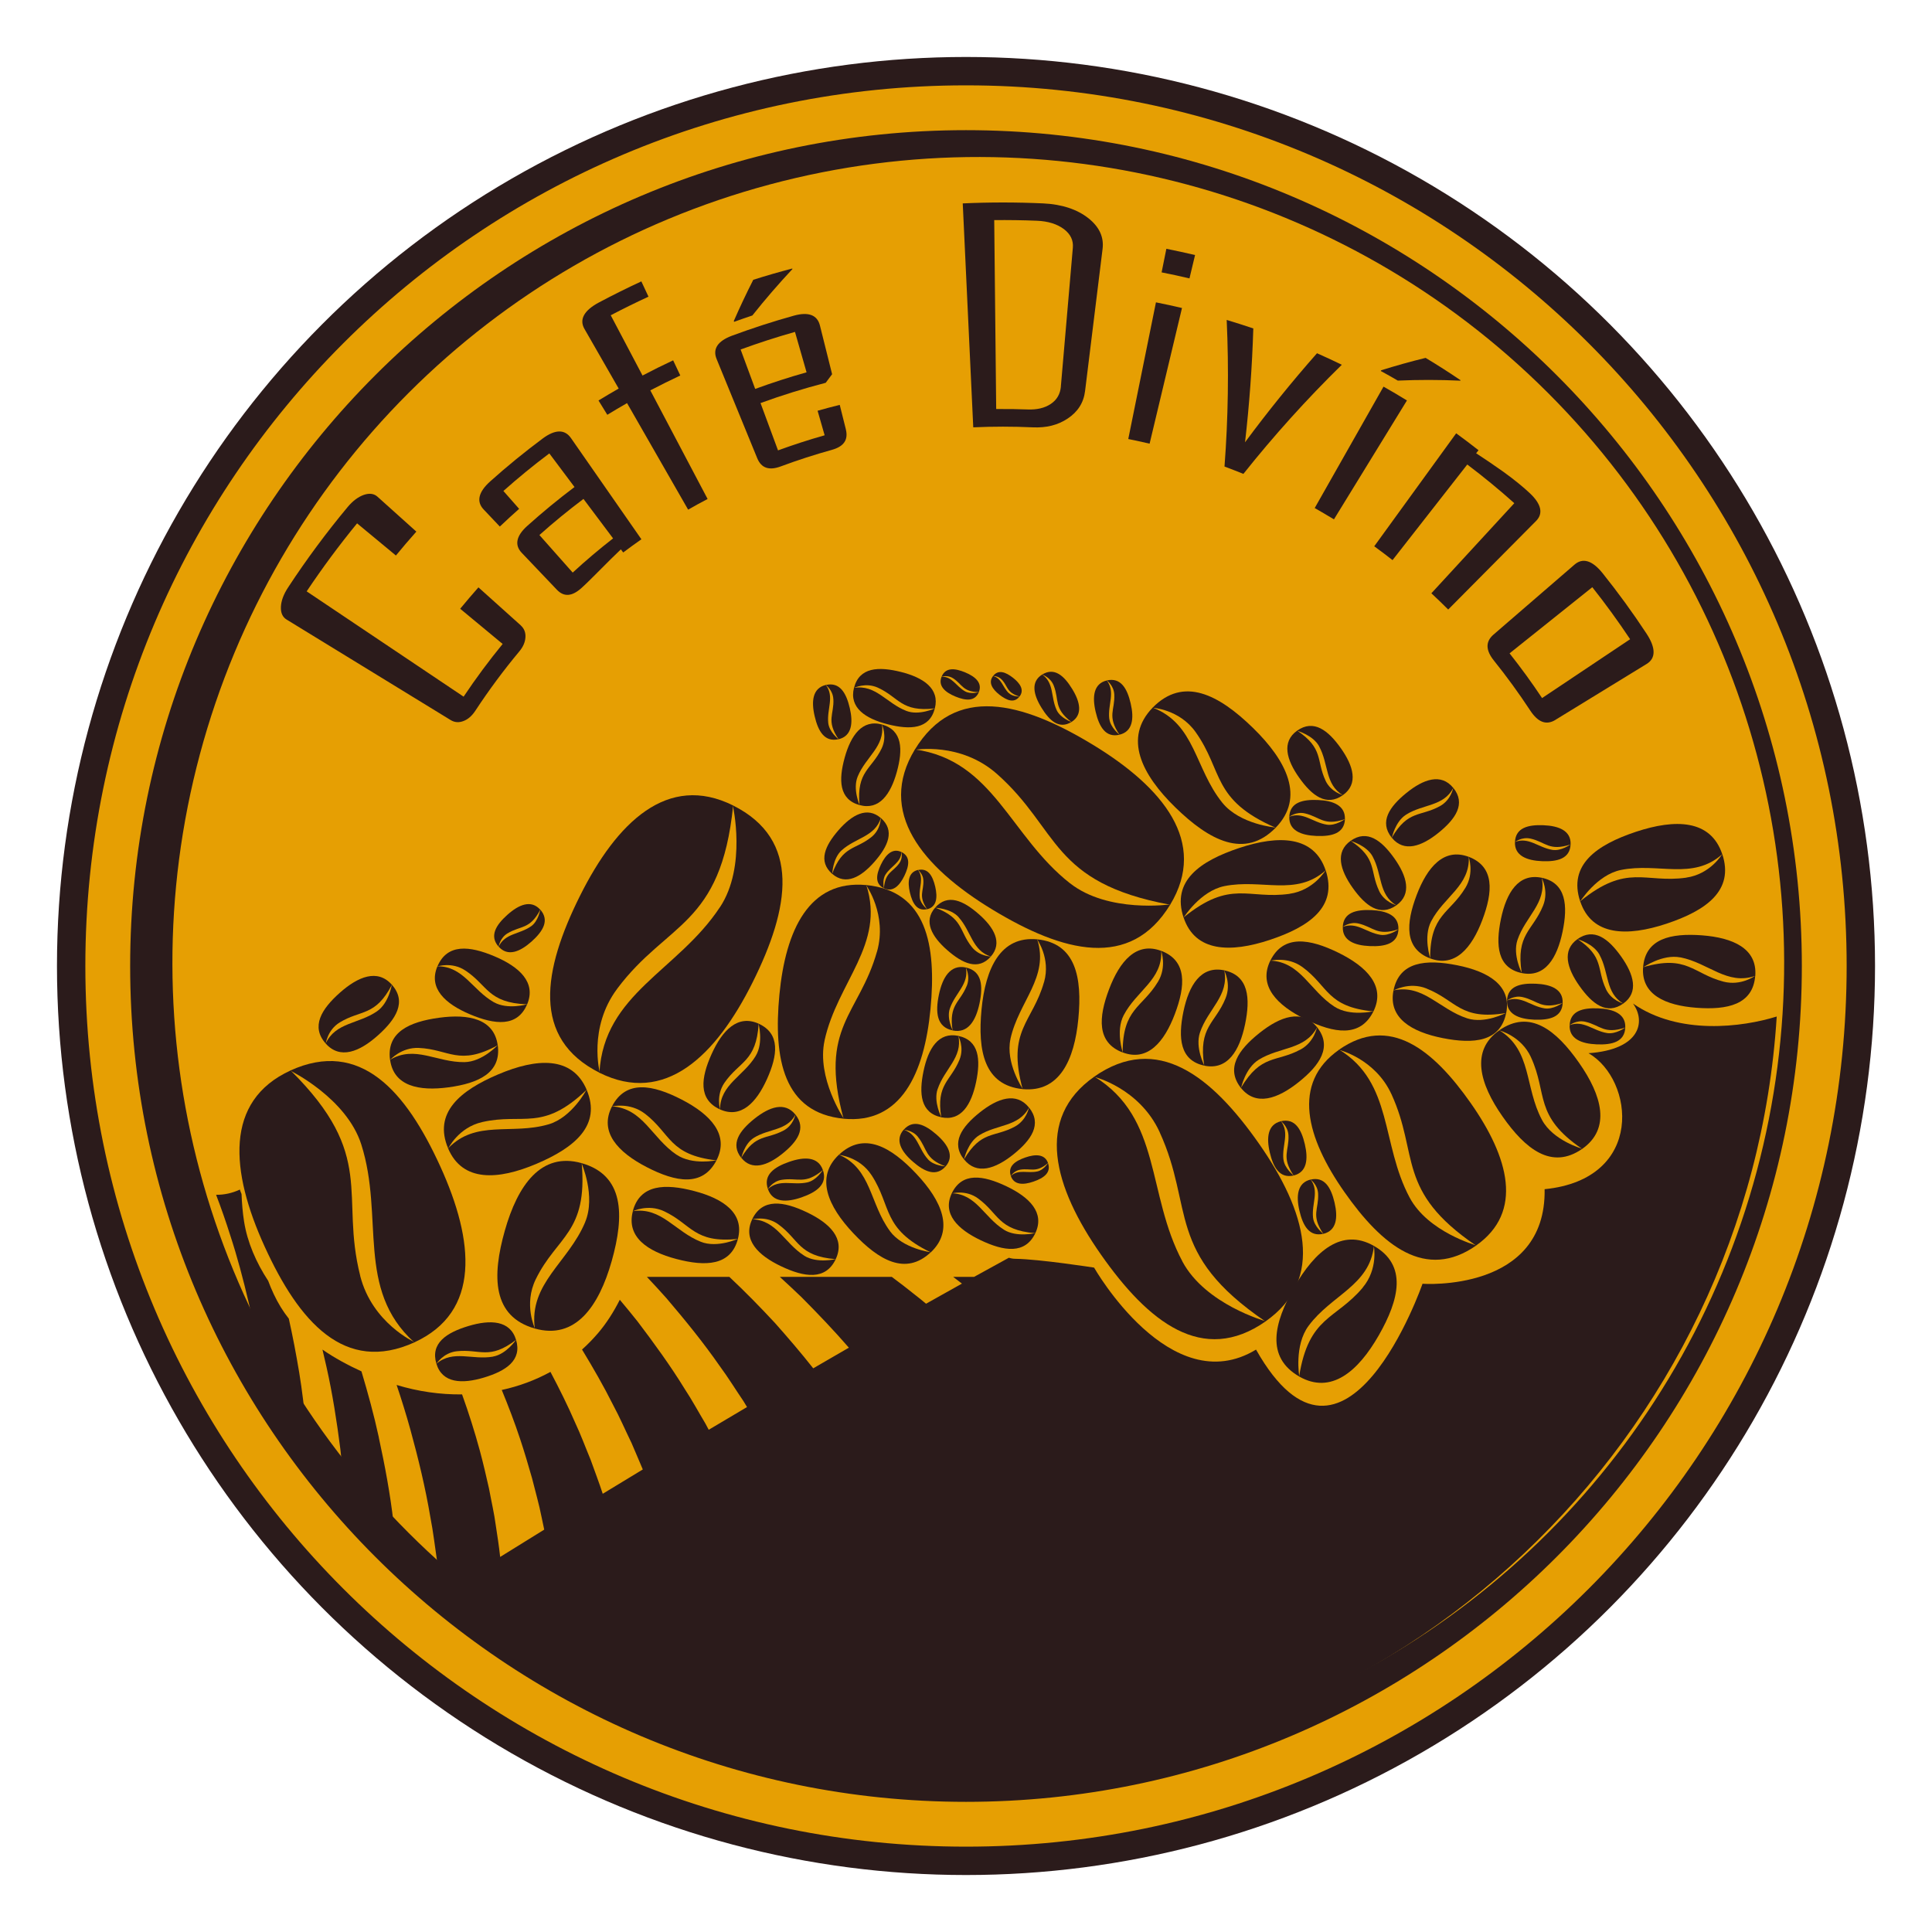 <?xml version="1.0" encoding="UTF-8"?>
<svg id="Capa_1" data-name="Capa 1" xmlns="http://www.w3.org/2000/svg" viewBox="0 0 362.18 362.18">
  <defs>
    <style>
      .cls-1 {
        fill: #2b1b1b;
      }

      .cls-1, .cls-2 {
        stroke-width: 0px;
      }

      .cls-2 {
        fill: #e69f03;
      }
    </style>
  </defs>
  <g>
    <circle class="cls-1" cx="181.09" cy="181.09" r="170.41"/>
    <circle class="cls-2" cx="183.4" cy="180.51" r="151.07" transform="translate(-73.93 182.55) rotate(-45)"/>
    <path class="cls-2" d="M181.09,16C89.91,16,16,89.91,16,181.09s73.92,165.09,165.09,165.09,165.09-73.91,165.09-165.09S272.27,16,181.09,16ZM181.09,337.78c-86.4,0-156.69-70.29-156.69-156.69S94.69,24.4,181.09,24.4s156.69,70.29,156.69,156.69-70.29,156.69-156.69,156.69Z"/>
    <g>
      <path class="cls-1" d="M54.13,247.18c-.54-.68-1.04-1.39-1.5-2.14-.97-1.59-1.73-3.25-2.36-4.94-2.23-3.39-3.91-7.22-4.52-11.14-.27-1.71-.4-3.43-.47-5.13-.03-.08-.06-.16-.1-.24-.09-.2-.15-.4-.21-.59-1.4.66-2.95,1.01-4.53.98.02,0,.05,0,.07,0,.91,2.37,1.82,4.96,2.7,7.75,1.25,3.81,2.37,8.01,3.42,12.49.69,2.92,1.28,5.97,1.81,9.12,2.71,4.97,5.7,9.77,8.94,14.39-.32-3.55-.73-7.05-1.29-10.44-.58-3.47-1.22-6.85-1.95-10.1Z"/>
      <path class="cls-1" d="M36.84,223.25c-.34-.14-.66-.31-.96-.49,1.35,4.69,2.91,9.28,4.69,13.77-.3-1.3-.6-2.58-.93-3.8-.89-3.49-1.85-6.65-2.79-9.48Z"/>
      <path class="cls-1" d="M297.79,197.44c8.55,4.9,10.68,23.6-8.23,25.49.33,19.41-22.89,17.73-22.89,17.73,0,0-14.54,41.84-31.21,12.34-16.05,9.76-30.36-15.37-30.36-15.37,0,0-10.15-1.58-14.73-1.65-.45,0-.87-.08-1.24-.2-2.18,1.19-4.35,2.39-6.53,3.59h-3.91c.55.42,1.09.84,1.64,1.26-2.25,1.25-4.5,2.51-6.73,3.77-.7-.58-1.4-1.16-2.12-1.71-1.41-1.14-2.85-2.24-4.3-3.32h-20.99c1.37,1.26,2.74,2.53,4.09,3.83,3.05,3.07,6.04,6.2,8.85,9.44-2.24,1.29-4.47,2.58-6.68,3.87-2.29-2.9-4.72-5.74-7.21-8.54-2.75-2.96-5.58-5.85-8.51-8.6h-15.46c1.23,1.31,2.46,2.64,3.66,3.99,3.51,4.12,6.94,8.33,9.99,12.72,1.59,2.15,2.97,4.41,4.45,6.58.22.37.45.74.67,1.11-2.43,1.43-4.82,2.86-7.18,4.26-.21-.39-.42-.79-.63-1.18-1.28-2.13-2.47-4.35-3.87-6.47-2.66-4.33-5.7-8.51-8.83-12.64-1.09-1.37-2.21-2.74-3.34-4.08-1.16,2.3-2.52,4.43-4.11,6.29-.94,1.09-1.93,2.11-2.97,3.04,2.07,3.41,4.06,6.86,5.82,10.38,1.27,2.35,2.31,4.79,3.46,7.14.7,1.67,1.43,3.31,2.11,4.96-2.57,1.55-5.08,3.08-7.51,4.56-.69-2.12-1.5-4.22-2.27-6.38-.96-2.29-1.82-4.66-2.9-6.95-1.39-3.21-2.97-6.38-4.63-9.52-2.87,1.57-5.94,2.7-9.13,3.39,1.25,3.04,2.42,6.1,3.44,9.18.82,2.46,1.54,4.92,2.24,7.37.61,2.46,1.32,4.88,1.79,7.3.17.78.33,1.56.49,2.33-2.9,1.79-5.66,3.5-8.26,5.12-.21-1.93-.5-3.87-.81-5.85-.3-2.31-.85-4.61-1.28-6.97-.53-2.33-1.07-4.7-1.71-7.07-.96-3.54-2.08-7.07-3.34-10.58-4.11.05-8.26-.55-12.27-1.77h0c.92,2.73,1.79,5.52,2.58,8.37,1.47,5.35,2.81,10.85,3.75,16.44.55,2.78.86,5.6,1.28,8.4.08.83.17,1.65.25,2.48,26.65,23.2,61.45,37.27,99.48,37.27,80.4,0,146.38-62.87,151.38-142.03-6.41,2-18.34,3.56-26.94-2.43,2.46,3.4,1.33,8.64-8.35,9.31Z"/>
      <path class="cls-1" d="M71.02,269.47c-.92-4.24-2.06-8.37-3.26-12.39,0,0,0,0,0,0-2.52-1.15-5.01-2.49-7.31-4.08.26,1.09.52,2.2.77,3.32,1.1,4.91,1.91,10.05,2.58,15.31.21,1.74.38,3.5.52,5.27,3.07,3.75,6.31,7.34,9.72,10.78-.08-.74-.16-1.48-.27-2.21-.61-5.39-1.62-10.75-2.76-15.99Z"/>
      <g>
        <g>
          <path class="cls-1" d="M134.98,170.05c5.04-7.64,2.39-19.08,2.39-19.08,12.94,6.45,10.64,19.31,3.73,33.16-6.9,13.84-16.45,23.09-28.73,16.97.84-14.86,14.72-19.09,22.6-31.05Z"/>
          <path class="cls-1" d="M115.7,185.36c-5.49,7.33-3.25,15.77-3.25,15.77-12.94-6.45-10.64-19.32-3.74-33.16,6.9-13.84,16.45-23.09,28.73-16.97-2.3,22.68-12.33,21.79-21.74,34.35Z"/>
        </g>
        <g>
          <path class="cls-1" d="M67.73,214.55c-2.78-8.72-13.33-13.85-13.33-13.85,13.16-6.01,21.71,3.87,28.13,17.94,6.42,14.07,7.62,27.31-4.87,33.01-11.03-9.99-5.59-23.45-9.93-37.1Z"/>
          <path class="cls-1" d="M67.52,239.17c2.25,8.87,10.22,12.45,10.22,12.45-13.16,6.01-21.71-3.87-28.13-17.94-6.42-14.07-7.62-27.31,4.87-33.01,16.19,16.05,9.2,23.28,13.05,38.5Z"/>
        </g>
        <g>
          <path class="cls-1" d="M102.81,210.78c4.43-1.28,7.15-6.52,7.15-6.52,2.85,6.7-2.24,10.88-9.41,13.92-7.17,3.04-13.85,3.46-16.55-2.9,5.18-5.42,11.88-2.49,18.81-4.5Z"/>
          <path class="cls-1" d="M90.42,210.34c-4.5,1.01-6.4,4.97-6.4,4.97-2.85-6.7,2.24-10.88,9.41-13.92,7.17-3.04,13.85-3.46,16.55,2.9-8.3,7.93-11.85,4.31-19.56,6.05Z"/>
        </g>
        <g>
          <path class="cls-1" d="M109.7,229.08c2.03-4.86-.69-11.04-.69-11.04,8.01,2.26,8.08,9.78,5.67,18.34-2.42,8.56-6.82,14.82-14.42,12.67-1.12-8.49,6.28-12.37,9.45-19.97Z"/>
          <path class="cls-1" d="M100.44,239.8c-2.32,4.73-.15,9.26-.15,9.26-8.01-2.26-8.08-9.78-5.66-18.34,2.42-8.56,6.82-14.82,14.42-12.67,1.13,13.07-4.63,13.64-8.61,21.75Z"/>
        </g>
        <g>
          <path class="cls-1" d="M87.08,199.11c3.33-.05,6.23-3.19,6.23-3.19.71,5.21-3.63,7.15-9.2,7.91-5.58.76-10.31-.22-10.98-5.16,4.64-2.79,8.75.52,13.96.44Z"/>
          <path class="cls-1" d="M78.53,196.45c-3.33-.15-5.41,2.25-5.41,2.25-.71-5.21,3.63-7.15,9.2-7.91,5.57-.76,10.31.22,10.98,5.16-7.29,3.95-9.08.76-14.78.5Z"/>
        </g>
        <g>
          <path class="cls-1" d="M126.83,216.46c2.98,2.03,7.49,1.05,7.49,1.05-2.61,5.06-7.66,4.08-13.07,1.29-5.41-2.79-9-6.6-6.52-11.4,5.84.41,7.43,5.9,12.09,9.07Z"/>
          <path class="cls-1" d="M120.91,208.79c-2.85-2.2-6.19-1.37-6.19-1.37,2.61-5.06,7.66-4.08,13.07-1.29,5.41,2.79,9,6.6,6.52,11.4-8.92-1.03-8.51-4.97-13.4-8.75Z"/>
        </g>
        <g>
          <path class="cls-1" d="M131.37,232.79c3.09,1.23,6.97-.56,6.97-.56-1.34,5.09-6.09,5.22-11.53,3.79-5.44-1.43-9.44-4.14-8.17-8.97,5.35-.81,7.89,3.82,12.74,5.74Z"/>
          <path class="cls-1" d="M124.48,227.06c-3.02-1.41-5.86.01-5.86.01,1.34-5.09,6.09-5.22,11.53-3.79,5.44,1.43,9.44,4.14,8.18,8.97-8.25.86-8.68-2.77-13.85-5.19Z"/>
        </g>
        <g>
          <path class="cls-1" d="M92.42,254.31c2.51-.44,4.32-3.15,4.32-3.15,1.16,3.85-1.89,5.84-6.01,7.08-4.12,1.24-7.82,1.07-8.92-2.59,3.17-2.66,6.68-.65,10.61-1.33Z"/>
          <path class="cls-1" d="M85.63,253.31c-2.53.28-3.82,2.35-3.82,2.35-1.16-3.86,1.89-5.84,6.01-7.08,4.12-1.24,7.82-1.07,8.92,2.59-5.04,3.86-6.77,1.66-11.11,2.14Z"/>
        </g>
        <g>
          <path class="cls-1" d="M150.76,235.4c2.4,1.51,5.92.63,5.92.63-1.92,4.05-5.92,3.41-10.25,1.35-4.33-2.06-7.25-4.96-5.42-8.81,4.61.17,6,4.45,9.75,6.82Z"/>
          <path class="cls-1" d="M145.9,229.51c-2.3-1.66-4.91-.91-4.91-.91,1.93-4.05,5.92-3.41,10.25-1.35,4.33,2.06,7.25,4.96,5.42,8.8-7.04-.58-6.82-3.69-10.77-6.54Z"/>
        </g>
        <g>
          <path class="cls-1" d="M188.18,230.52c2.4,1.51,5.92.63,5.92.63-1.92,4.05-5.92,3.41-10.25,1.35-4.33-2.06-7.25-4.96-5.42-8.81,4.61.17,6,4.45,9.75,6.82Z"/>
          <path class="cls-1" d="M183.32,224.64c-2.3-1.66-4.91-.91-4.91-.91,1.93-4.05,5.92-3.41,10.25-1.35,4.33,2.06,7.25,4.96,5.42,8.8-7.04-.58-6.82-3.69-10.77-6.54Z"/>
        </g>
        <g>
          <path class="cls-1" d="M151.33,221.66c1.74-.38,2.93-2.33,2.93-2.33.92,2.66-1.15,4.14-3.99,5.13-2.84.99-5.43.98-6.31-1.55,2.14-1.96,4.65-.66,7.37-1.25Z"/>
          <path class="cls-1" d="M146.56,221.17c-1.76.27-2.6,1.75-2.6,1.75-.92-2.66,1.15-4.14,3.99-5.12,2.84-.99,5.43-.98,6.31,1.54-3.41,2.84-4.68,1.36-7.7,1.83Z"/>
        </g>
        <g>
          <path class="cls-1" d="M194.48,219.6c1.18-.26,1.98-1.57,1.98-1.57.63,1.8-.77,2.8-2.7,3.47-1.92.67-3.67.66-4.27-1.05,1.44-1.32,3.14-.44,4.98-.85Z"/>
          <path class="cls-1" d="M191.26,219.27c-1.19.19-1.76,1.19-1.76,1.19-.62-1.8.77-2.8,2.7-3.47,1.92-.67,3.67-.66,4.27,1.04-2.3,1.92-3.17.92-5.21,1.24Z"/>
        </g>
        <g>
          <path class="cls-1" d="M99.54,173.66c1.4-.97,1.74-3.14,1.74-3.14,1.79,2.02.5,4.08-1.65,6-2.16,1.92-4.45,2.86-6.15.94,1.18-2.51,3.87-2.28,6.07-3.81Z"/>
          <path class="cls-1" d="M95.14,174.97c-1.46.89-1.66,2.51-1.66,2.51-1.79-2.02-.5-4.08,1.65-6,2.15-1.92,4.45-2.86,6.15-.94-1.97,3.77-3.65,2.92-6.15,4.44Z"/>
        </g>
        <g>
          <path class="cls-1" d="M141.68,197.92c1.49-2.47.51-6.03.51-6.03,4.15,1.87,3.59,5.94,1.6,10.38-2,4.44-4.88,7.47-8.82,5.7.07-4.69,4.39-6.19,6.72-10.05Z"/>
          <path class="cls-1" d="M135.81,202.98c-1.63,2.38-.82,5-.82,5-4.15-1.87-3.59-5.94-1.59-10.38,2-4.44,4.88-7.47,8.82-5.7-.44,7.16-3.6,7.01-6.41,11.08Z"/>
        </g>
        <g>
          <path class="cls-1" d="M70.69,189.57c2.23-1.55,2.76-4.98,2.76-4.98,2.85,3.2.8,6.48-2.63,9.53-3.42,3.05-7.07,4.54-9.77,1.5,1.87-3.99,6.15-3.63,9.64-6.05Z"/>
          <path class="cls-1" d="M63.7,191.66c-2.32,1.41-2.63,3.98-2.63,3.98-2.85-3.2-.8-6.48,2.63-9.53,3.42-3.04,7.07-4.54,9.77-1.5-3.13,5.98-5.79,4.63-9.77,7.05Z"/>
        </g>
        <g>
          <path class="cls-1" d="M166.83,230.79c2.44,3.3,7.66,3.96,7.66,3.96-4.72,4.45-9.78,1.48-14.53-3.57-4.76-5.05-7.17-10.5-2.69-14.72,6.12,2.65,5.75,9.16,9.57,14.33Z"/>
          <path class="cls-1" d="M163.38,220.3c-2.23-3.45-6.13-3.81-6.13-3.81,4.72-4.45,9.78-1.49,14.54,3.57,4.76,5.05,7.17,10.5,2.69,14.72-9.19-4.48-7.26-8.57-11.09-14.48Z"/>
        </g>
        <g>
          <path class="cls-1" d="M92.57,187.87c2.59,1.48,6.25.39,6.25.39-1.83,4.34-6.06,3.85-10.71,1.89-4.64-1.96-7.85-4.88-6.11-9,4.85-.03,6.51,4.4,10.56,6.72Z"/>
          <path class="cls-1" d="M87.19,181.91c-2.49-1.64-5.19-.74-5.19-.74,1.84-4.34,6.06-3.86,10.71-1.89,4.64,1.96,7.85,4.88,6.11,9-7.42-.29-7.34-3.56-11.62-6.37Z"/>
        </g>
      </g>
      <g>
        <g>
          <path class="cls-1" d="M221.66,236.49c4.32,8.07,15.63,11.2,15.63,11.2-11.84,8.3-22.05.14-30.92-12.53-8.87-12.67-12.46-25.47-1.21-33.34,12.66,7.82,9.76,22.04,16.51,34.67Z"/>
          <path class="cls-1" d="M217.4,212.24c-3.82-8.32-12.31-10.38-12.31-10.38,11.84-8.3,22.05-.14,30.92,12.53,8.87,12.67,12.45,25.47,1.21,33.34-18.84-12.84-13.28-21.22-19.83-35.49Z"/>
        </g>
        <g>
          <path class="cls-1" d="M264.26,224.51c3.45,6.46,12.5,8.96,12.5,8.96-9.48,6.64-17.64.11-24.74-10.02-7.1-10.13-9.97-20.38-.97-26.68,10.13,6.25,7.81,17.64,13.21,27.74Z"/>
          <path class="cls-1" d="M260.84,205.11c-3.06-6.66-9.85-8.31-9.85-8.31,9.48-6.64,17.64-.11,24.74,10.02,7.1,10.13,9.96,20.38.97,26.68-15.07-10.27-10.62-16.98-15.86-28.4Z"/>
        </g>
        <g>
          <path class="cls-1" d="M289.06,209.93c2.09,3.91,7.57,5.42,7.57,5.42-5.74,4.02-10.68.07-14.97-6.07-4.3-6.13-6.03-12.33-.59-16.14,6.13,3.79,4.72,10.67,7.99,16.79Z"/>
          <path class="cls-1" d="M287,198.19c-1.85-4.03-5.96-5.03-5.96-5.03,5.74-4.02,10.68-.07,14.97,6.07,4.3,6.13,6.03,12.33.59,16.15-9.12-6.22-6.43-10.28-9.6-17.18Z"/>
        </g>
        <g>
          <path class="cls-1" d="M200.59,165.58c7.2,5.65,18.81,3.96,18.81,3.96-7.5,12.36-20.13,9-33.35.98-13.22-8.02-21.66-18.3-14.54-30.03,14.73,2.06,17.81,16.25,29.07,25.09Z"/>
          <path class="cls-1" d="M186.92,145.11c-6.85-6.08-15.45-4.54-15.45-4.54,7.5-12.37,20.13-9.01,33.35-.99,13.22,8.02,21.66,18.3,14.54,30.03-22.42-4.17-20.7-14.08-32.44-24.5Z"/>
        </g>
        <g>
          <path class="cls-1" d="M189.43,194.77c-.99,4.5,2.32,9.4,2.32,9.4-7.25-.7-8.49-7.16-7.75-14.91.74-7.75,3.56-13.83,10.44-13.17,2.29,7.13-3.47,11.63-5.02,18.68Z"/>
          <path class="cls-1" d="M195.73,184.09c1.26-4.43-1.32-8-1.32-8,7.25.7,8.49,7.16,7.74,14.91-.74,7.75-3.56,13.83-10.44,13.17-3.02-11.08,1.86-12.47,4.01-20.08Z"/>
        </g>
        <g>
          <path class="cls-1" d="M154.58,195.05c-1.54,7.03,3.62,14.67,3.62,14.67-11.31-1.08-13.25-11.17-12.09-23.26,1.16-12.1,5.55-21.57,16.29-20.54,3.58,11.13-5.42,18.15-7.83,29.14Z"/>
          <path class="cls-1" d="M164.41,178.39c1.96-6.92-2.06-12.48-2.06-12.48,11.31,1.09,13.25,11.17,12.08,23.27-1.16,12.1-5.55,21.57-16.29,20.54-4.71-17.28,2.9-19.46,6.26-31.32Z"/>
        </g>
        <g>
          <path class="cls-1" d="M245.32,248.53c-2.75,3.7-1.75,9.52-1.75,9.52-6.32-3.62-4.79-10.02-.93-16.78,3.87-6.76,8.93-11.14,14.93-7.7-.85,7.44-7.95,9.17-12.25,14.96Z"/>
          <path class="cls-1" d="M255.45,241.38c2.97-3.52,2.09-7.83,2.09-7.83,6.32,3.61,4.79,10.02.93,16.78-3.87,6.76-8.93,11.14-14.93,7.71,1.81-11.34,6.82-10.6,11.92-16.65Z"/>
        </g>
        <g>
          <path class="cls-1" d="M229.14,150.48c3.31,4.1,10.03,4.66,10.03,4.66-5.81,5.96-12.45,2.44-18.82-3.77-6.38-6.21-9.77-13.06-4.26-18.72,7.99,3.06,7.88,11.42,13.05,17.83Z"/>
          <path class="cls-1" d="M224.13,137.23c-3.05-4.29-8.07-4.55-8.07-4.55,5.81-5.96,12.45-2.44,18.82,3.77,6.37,6.21,9.77,13.06,4.26,18.72-12.03-5.24-9.78-10.58-15.01-17.94Z"/>
        </g>
        <g>
          <path class="cls-1" d="M210.65,190.32c-1.54,2.95-.17,6.99-.17,6.99-4.92-1.86-4.56-6.6-2.57-11.86,1.99-5.26,5.11-8.96,9.78-7.19.24,5.41-4.63,7.45-7.04,12.06Z"/>
          <path class="cls-1" d="M217.07,184.07c1.72-2.85.6-5.83.6-5.83,4.92,1.86,4.56,6.6,2.57,11.86-1.99,5.26-5.11,8.96-9.78,7.19,0-8.29,3.66-8.34,6.61-13.23Z"/>
        </g>
        <g>
          <path class="cls-1" d="M229.5,166.12c-4.49.92-7.62,5.9-7.62,5.9-2.29-6.88,3.09-10.61,10.45-13.06,7.36-2.44,14.01-2.33,16.18,4.2-5.57,4.96-11.98,1.53-19.02,2.96Z"/>
          <path class="cls-1" d="M241.76,167.55c4.54-.64,6.75-4.42,6.75-4.42,2.29,6.88-3.09,10.61-10.45,13.06-7.35,2.44-14.02,2.33-16.18-4.2,8.87-7.21,12.1-3.33,19.88-4.43Z"/>
        </g>
        <g>
          <path class="cls-1" d="M303.85,163.09c-4.49.92-7.62,5.9-7.62,5.9-2.29-6.88,3.09-10.61,10.45-13.06,7.36-2.44,14.01-2.33,16.18,4.2-5.57,4.96-11.98,1.53-19.02,2.96Z"/>
          <path class="cls-1" d="M316.11,164.52c4.54-.64,6.75-4.42,6.75-4.42,2.29,6.88-3.09,10.61-10.45,13.06-7.35,2.44-14.02,2.33-16.18-4.2,8.87-7.21,12.1-3.33,19.88-4.43Z"/>
        </g>
        <g>
          <path class="cls-1" d="M247.3,139.92c-1.16-2.13-4.16-2.93-4.16-2.93,3.12-2.22,5.84-.08,8.21,3.26,2.37,3.34,3.35,6.72.38,8.82-3.37-2.04-2.62-5.82-4.44-9.15Z"/>
          <path class="cls-1" d="M248.48,146.33c1.03,2.19,3.28,2.72,3.28,2.72-3.12,2.22-5.84.08-8.21-3.26-2.37-3.34-3.34-6.72-.38-8.82,5.01,3.36,3.55,5.59,5.32,9.36Z"/>
        </g>
        <g>
          <path class="cls-1" d="M160.79,145.56c-.98,2.37.36,5.37.36,5.37-3.9-1.08-3.95-4.74-2.8-8.91,1.16-4.17,3.29-7.22,6.99-6.2.56,4.13-3.02,6.03-4.55,9.74Z"/>
          <path class="cls-1" d="M165.27,140.32c1.12-2.31.05-4.51.05-4.51,3.9,1.08,3.95,4.74,2.8,8.91-1.16,4.17-3.28,7.22-6.99,6.2-.58-6.36,2.22-6.64,4.14-10.6Z"/>
        </g>
        <g>
          <path class="cls-1" d="M175.77,204.15c-.82,2.41.71,5.3.71,5.3-3.94-.82-4.23-4.45-3.35-8.66.88-4.22,2.79-7.38,6.53-6.6.83,4.06-2.61,6.18-3.88,9.96Z"/>
          <path class="cls-1" d="M179.87,198.66c.96-2.36-.24-4.47-.24-4.47,3.94.82,4.23,4.45,3.35,8.66-.88,4.21-2.79,7.38-6.53,6.6-.99-6.27,1.77-6.74,3.42-10.79Z"/>
        </g>
        <g>
          <path class="cls-1" d="M178.06,189.07c-.63,1.87.54,4.1.54,4.1-3.05-.63-3.27-3.44-2.59-6.7.68-3.26,2.16-5.71,5.05-5.1.64,3.14-2.02,4.78-3,7.7Z"/>
          <path class="cls-1" d="M181.23,184.83c.74-1.83-.19-3.46-.19-3.46,3.05.63,3.27,3.44,2.59,6.7-.68,3.26-2.16,5.71-5.05,5.1-.76-4.85,1.37-5.21,2.64-8.34Z"/>
        </g>
        <g>
          <path class="cls-1" d="M183.56,212.82c-2.17,1.34-2.84,4.54-2.84,4.54-2.51-3.15-.42-6.12,2.94-8.81,3.36-2.68,6.86-3.9,9.24-.92-1.95,3.65-5.95,3.09-9.34,5.19Z"/>
          <path class="cls-1" d="M190.23,211.21c2.24-1.21,2.67-3.6,2.67-3.6,2.51,3.14.42,6.12-2.94,8.81-3.36,2.69-6.86,3.9-9.24.92,3.24-5.46,5.66-4.06,9.51-6.13Z"/>
        </g>
        <g>
          <path class="cls-1" d="M179.72,171.94c-1.52-1.69-4.43-1.77-4.43-1.77,2.36-2.7,5.3-1.34,8.19,1.19,2.89,2.53,4.51,5.4,2.26,7.96-3.51-1.13-3.65-4.73-6.03-7.37Z"/>
          <path class="cls-1" d="M182.18,177.53c1.41,1.78,3.58,1.77,3.58,1.77-2.36,2.7-5.3,1.34-8.19-1.19-2.89-2.53-4.51-5.4-2.26-7.96,5.3,1.98,4.45,4.33,6.87,7.38Z"/>
        </g>
        <g>
          <path class="cls-1" d="M157.78,159.4c-1.68,1.52-1.76,4.43-1.76,4.43-2.71-2.35-1.35-5.3,1.16-8.19,2.52-2.89,5.39-4.52,7.95-2.28-1.13,3.51-4.72,3.67-7.36,6.05Z"/>
          <path class="cls-1" d="M163.36,156.92c1.77-1.42,1.76-3.58,1.76-3.58,2.71,2.36,1.35,5.3-1.17,8.19-2.52,2.89-5.38,4.52-7.95,2.28,1.96-5.3,4.32-4.46,7.36-6.89Z"/>
        </g>
        <g>
          <path class="cls-1" d="M141.34,213.29c-1.81,1.11-2.37,3.78-2.37,3.78-2.09-2.62-.35-5.1,2.45-7.34,2.8-2.24,5.72-3.26,7.7-.77-1.63,3.04-4.96,2.58-7.79,4.33Z"/>
          <path class="cls-1" d="M146.89,211.94c1.87-1.01,2.22-3,2.22-3,2.09,2.62.35,5.1-2.45,7.34-2.8,2.24-5.72,3.25-7.7.76,2.7-4.55,4.72-3.38,7.93-5.11Z"/>
        </g>
        <g>
          <path class="cls-1" d="M240.6,217.34c.19,1.7,1.93,3.02,1.93,3.02-2.63.61-3.83-1.51-4.49-4.31-.66-2.81-.39-5.27,2.1-5.86,1.65,2.23.16,4.49.45,7.15Z"/>
          <path class="cls-1" d="M241.54,212.84c-.08-1.7-1.41-2.65-1.41-2.65,2.63-.61,3.83,1.51,4.48,4.31.66,2.81.39,5.27-2.1,5.86-2.37-3.53-.82-4.6-.97-7.52Z"/>
        </g>
        <g>
          <path class="cls-1" d="M207.95,134.71c.19,1.7,1.93,3.02,1.93,3.02-2.63.62-3.83-1.51-4.49-4.31-.66-2.81-.39-5.27,2.1-5.86,1.65,2.23.16,4.49.45,7.15Z"/>
          <path class="cls-1" d="M208.89,130.21c-.08-1.71-1.41-2.65-1.41-2.65,2.63-.61,3.83,1.51,4.48,4.31.66,2.81.39,5.27-2.1,5.86-2.37-3.53-.83-4.59-.97-7.52Z"/>
        </g>
        <g>
          <path class="cls-1" d="M248.7,154.59c1.68.28,3.43-1.04,3.43-1.04-.11,2.7-2.48,3.28-5.36,3.16-2.88-.12-5.18-1.04-5.07-3.6,2.59-.99,4.37,1.05,7.01,1.48Z"/>
          <path class="cls-1" d="M244.62,152.48c-1.67-.38-2.93.65-2.93.65.12-2.7,2.48-3.28,5.36-3.16,2.88.12,5.18,1.04,5.07,3.6-4.04,1.33-4.65-.44-7.5-1.09Z"/>
        </g>
        <g>
          <path class="cls-1" d="M257.33,160.57c-1.16-2.13-4.16-2.93-4.16-2.93,3.12-2.22,5.84-.08,8.21,3.26,2.37,3.34,3.35,6.72.38,8.82-3.37-2.04-2.62-5.82-4.44-9.15Z"/>
          <path class="cls-1" d="M258.51,166.98c1.03,2.19,3.28,2.72,3.28,2.72-3.12,2.22-5.84.08-8.21-3.26-2.37-3.34-3.34-6.72-.38-8.82,5.01,3.36,3.55,5.59,5.32,9.36Z"/>
        </g>
        <g>
          <path class="cls-1" d="M258.73,175.24c1.68.28,3.43-1.04,3.43-1.04-.11,2.7-2.48,3.28-5.36,3.16-2.88-.12-5.18-1.04-5.07-3.6,2.59-.99,4.37,1.05,7.01,1.48Z"/>
          <path class="cls-1" d="M254.65,173.12c-1.67-.38-2.93.65-2.93.65.12-2.7,2.48-3.28,5.36-3.16,2.88.12,5.18,1.04,5.07,3.6-4.04,1.33-4.65-.44-7.5-1.09Z"/>
        </g>
        <g>
          <path class="cls-1" d="M299.86,178.99c-1.16-2.13-4.16-2.93-4.16-2.93,3.12-2.22,5.84-.08,8.21,3.26,2.37,3.34,3.35,6.72.38,8.82-3.37-2.04-2.62-5.82-4.44-9.15Z"/>
          <path class="cls-1" d="M301.04,185.4c1.03,2.19,3.28,2.72,3.28,2.72-3.12,2.22-5.84.08-8.21-3.26-2.37-3.34-3.34-6.72-.38-8.82,5.01,3.36,3.55,5.59,5.32,9.36Z"/>
        </g>
        <g>
          <path class="cls-1" d="M315.01,179.48c-3.38-.67-6.99,1.88-6.99,1.88.41-5.43,5.22-6.45,11.03-6.02,5.8.44,10.39,2.45,10,7.6-5.3,1.82-8.74-2.42-14.03-3.47Z"/>
          <path class="cls-1" d="M323.08,184.02c3.33.87,5.96-1.11,5.96-1.11-.41,5.43-5.22,6.45-11.03,6.01-5.8-.44-10.38-2.45-9.99-7.6,8.23-2.42,9.35,1.2,15.06,2.7Z"/>
        </g>
        <g>
          <path class="cls-1" d="M301.25,193.66c1.68.28,3.43-1.04,3.43-1.04-.11,2.7-2.48,3.28-5.36,3.16-2.88-.12-5.18-1.04-5.07-3.6,2.59-.99,4.37,1.05,7.01,1.48Z"/>
          <path class="cls-1" d="M297.18,191.54c-1.67-.38-2.93.65-2.93.65.12-2.7,2.48-3.28,5.36-3.16,2.88.12,5.18,1.04,5.07,3.6-4.04,1.33-4.65-.44-7.5-1.09Z"/>
        </g>
        <g>
          <path class="cls-1" d="M291,159.32c1.68.28,3.43-1.04,3.43-1.04-.11,2.7-2.48,3.28-5.36,3.16-2.88-.12-5.18-1.04-5.07-3.6,2.59-.99,4.37,1.05,7.01,1.48Z"/>
          <path class="cls-1" d="M286.93,157.21c-1.67-.38-2.93.65-2.93.65.12-2.7,2.48-3.28,5.36-3.16,2.88.12,5.18,1.04,5.07,3.6-4.04,1.33-4.65-.44-7.5-1.09Z"/>
        </g>
        <g>
          <path class="cls-1" d="M289.52,189.03c1.68.28,3.43-1.04,3.43-1.04-.11,2.7-2.48,3.28-5.36,3.16-2.88-.12-5.18-1.04-5.07-3.6,2.59-.99,4.37,1.05,7.01,1.48Z"/>
          <path class="cls-1" d="M285.44,186.92c-1.67-.38-2.93.65-2.93.65.12-2.7,2.48-3.28,5.36-3.16,2.88.12,5.18,1.04,5.07,3.6-4.04,1.33-4.65-.44-7.5-1.09Z"/>
        </g>
        <g>
          <path class="cls-1" d="M198.07,133.09c.71,1.55,2.79,2.25,2.79,2.25-2.3,1.42-4.11-.21-5.62-2.67-1.52-2.45-2.04-4.87.13-6.22,2.27,1.59,1.58,4.21,2.7,6.63Z"/>
          <path class="cls-1" d="M197.54,128.53c-.62-1.59-2.18-2.07-2.18-2.07,2.3-1.42,4.11.21,5.62,2.67,1.52,2.45,2.04,4.88-.13,6.22-3.37-2.59-2.24-4.09-3.31-6.82Z"/>
        </g>
        <g>
          <path class="cls-1" d="M189.08,129.9c.73.72,2.04.68,2.04.68-1,1.28-2.36.74-3.73-.32-1.37-1.07-2.17-2.32-1.23-3.53,1.61.42,1.77,2.04,2.91,3.17Z"/>
          <path class="cls-1" d="M187.82,127.44c-.68-.77-1.66-.71-1.66-.71,1-1.28,2.36-.74,3.73.32,1.37,1.07,2.18,2.32,1.23,3.53-2.44-.76-2.12-1.84-3.29-3.15Z"/>
        </g>
        <g>
          <path class="cls-1" d="M180.91,129.6c1.08.61,2.59.15,2.59.15-.75,1.8-2.5,1.61-4.43.81-1.93-.8-3.26-2-2.55-3.71,2.01-.03,2.71,1.81,4.39,2.75Z"/>
          <path class="cls-1" d="M178.67,127.15c-1.04-.67-2.16-.29-2.16-.29.75-1.8,2.5-1.61,4.43-.81,1.93.8,3.26,2,2.55,3.71-3.08-.1-3.05-1.46-4.83-2.61Z"/>
        </g>
        <g>
          <path class="cls-1" d="M169.91,133.27c2.38.92,5.34-.48,5.34-.48-.99,3.92-4.64,4.05-8.82,2.99-4.19-1.06-7.28-3.11-6.34-6.83,4.1-.66,6.09,2.88,9.82,4.32Z"/>
          <path class="cls-1" d="M164.59,128.92c-2.33-1.06-4.5.05-4.5.05.99-3.92,4.64-4.05,8.82-3,4.19,1.06,7.28,3.11,6.34,6.83-6.33.73-6.68-2.06-10.67-3.88Z"/>
        </g>
        <g>
          <path class="cls-1" d="M155.27,135.55c.19,1.7,1.93,3.02,1.93,3.02-2.63.61-3.83-1.51-4.48-4.31-.66-2.81-.39-5.27,2.1-5.86,1.65,2.23.16,4.49.45,7.15Z"/>
          <path class="cls-1" d="M156.22,131.06c-.08-1.7-1.41-2.65-1.41-2.65,2.63-.61,3.83,1.51,4.49,4.31.66,2.81.39,5.27-2.1,5.86-2.37-3.53-.82-4.6-.97-7.52Z"/>
        </g>
        <g>
          <path class="cls-1" d="M172.42,168.25c.14,1.22,1.39,2.18,1.39,2.18-1.9.44-2.76-1.09-3.24-3.12-.47-2.03-.28-3.81,1.52-4.23,1.19,1.61.12,3.24.33,5.16Z"/>
          <path class="cls-1" d="M173.1,165.01c-.06-1.23-1.02-1.91-1.02-1.91,1.9-.44,2.76,1.09,3.24,3.12.47,2.03.28,3.81-1.52,4.23-1.71-2.55-.6-3.32-.7-5.43Z"/>
        </g>
        <g>
          <path class="cls-1" d="M166,163.95c-.67,1.04-.29,2.57-.29,2.57-1.75-.85-1.46-2.58-.56-4.46.9-1.87,2.18-3.14,3.84-2.33-.09,2-1.95,2.59-2.99,4.22Z"/>
          <path class="cls-1" d="M168.57,161.85c.73-1,.41-2.13.41-2.13,1.75.85,1.46,2.58.56,4.46-.91,1.87-2.18,3.14-3.84,2.33.27-3.06,1.62-2.95,2.87-4.66Z"/>
        </g>
        <g>
          <path class="cls-1" d="M173.95,217.32c1.14,1.27,3.33,1.32,3.33,1.32-1.77,2.03-3.99,1.02-6.16-.88-2.18-1.89-3.4-4.05-1.72-5.98,2.64.84,2.76,3.55,4.55,5.53Z"/>
          <path class="cls-1" d="M172.09,213.13c-1.07-1.33-2.7-1.32-2.7-1.32,1.77-2.04,3.99-1.02,6.16.87,2.18,1.89,3.4,4.05,1.72,5.98-3.99-1.47-3.36-3.24-5.19-5.53Z"/>
        </g>
        <g>
          <path class="cls-1" d="M246.15,228.27c.19,1.7,1.93,3.02,1.93,3.02-2.63.61-3.83-1.51-4.48-4.31-.66-2.81-.39-5.27,2.1-5.86,1.65,2.23.16,4.49.45,7.15Z"/>
          <path class="cls-1" d="M247.1,223.78c-.08-1.71-1.41-2.65-1.41-2.65,2.63-.61,3.83,1.51,4.49,4.31.66,2.81.39,5.27-2.11,5.86-2.37-3.53-.82-4.6-.97-7.52Z"/>
        </g>
        <g>
          <path class="cls-1" d="M250.14,188.7c2.95,1.92,7.34.87,7.34.87-2.45,4.99-7.4,4.14-12.74,1.52-5.34-2.62-8.92-6.27-6.6-11.01,5.72.28,7.38,5.62,12,8.62Z"/>
          <path class="cls-1" d="M244.2,181.32c-2.83-2.09-6.07-1.21-6.07-1.21,2.45-4.99,7.4-4.14,12.75-1.52,5.34,2.62,8.92,6.27,6.59,11.01-8.73-.83-8.41-4.69-13.27-8.28Z"/>
        </g>
        <g>
          <path class="cls-1" d="M275.04,190.9c3.35,1.09,7.32-1.04,7.32-1.04-1.08,5.46-6.09,5.9-11.93,4.74-5.83-1.16-10.23-3.77-9.2-8.94,5.6-1.19,8.57,3.53,13.81,5.24Z"/>
          <path class="cls-1" d="M267.41,185.3c-3.27-1.3-6.18.39-6.18.39,1.09-5.46,6.09-5.9,11.93-4.74,5.83,1.16,10.23,3.77,9.2,8.95-8.65,1.44-9.33-2.37-14.95-4.59Z"/>
        </g>
        <g>
          <path class="cls-1" d="M224.95,193.56c-.95,2.83.83,6.21.83,6.21-4.61-.96-4.95-5.2-3.93-10.14,1.03-4.94,3.27-8.64,7.65-7.73.97,4.75-3.06,7.24-4.55,11.66Z"/>
          <path class="cls-1" d="M229.75,187.14c1.12-2.76-.28-5.24-.28-5.24,4.62.96,4.96,5.21,3.93,10.14-1.03,4.93-3.27,8.64-7.65,7.73-1.15-7.34,2.08-7.89,4-12.63Z"/>
        </g>
        <g>
          <path class="cls-1" d="M268.3,172.69c-1.54,2.95-.17,6.99-.17,6.99-4.92-1.86-4.56-6.6-2.57-11.86,1.99-5.26,5.11-8.96,9.78-7.19.24,5.41-4.63,7.45-7.04,12.06Z"/>
          <path class="cls-1" d="M274.71,166.44c1.72-2.85.6-5.83.6-5.83,4.92,1.86,4.56,6.6,2.57,11.86-1.99,5.26-5.11,8.96-9.78,7.19,0-8.29,3.66-8.34,6.61-13.23Z"/>
        </g>
        <g>
          <path class="cls-1" d="M284.47,176.21c-.95,2.83.83,6.21.83,6.21-4.61-.96-4.95-5.2-3.93-10.14,1.03-4.94,3.27-8.64,7.65-7.73.97,4.75-3.06,7.24-4.55,11.66Z"/>
          <path class="cls-1" d="M289.27,169.78c1.12-2.76-.28-5.24-.28-5.24,4.62.96,4.96,5.21,3.93,10.14-1.03,4.93-3.27,8.64-7.65,7.73-1.15-7.34,2.08-7.89,4-12.63Z"/>
        </g>
        <g>
          <path class="cls-1" d="M263.59,152.72c-2.05,1.29-2.67,4.34-2.67,4.34-2.42-2.98-.45-5.83,2.73-8.41,3.18-2.58,6.5-3.77,8.79-.94-1.83,3.5-5.65,2.99-8.86,5.01Z"/>
          <path class="cls-1" d="M269.92,151.13c2.13-1.17,2.51-3.45,2.51-3.45,2.42,2.98.45,5.83-2.73,8.41-3.18,2.58-6.5,3.77-8.79.95,3.04-5.22,5.36-3.91,9.01-5.91Z"/>
        </g>
        <g>
          <path class="cls-1" d="M235.97,198.66c-2.54,1.57-3.32,5.31-3.32,5.31-2.94-3.68-.5-7.17,3.44-10.31,3.94-3.15,8.03-4.57,10.82-1.08-2.28,4.28-6.97,3.62-10.94,6.08Z"/>
          <path class="cls-1" d="M243.77,196.77c2.63-1.41,3.12-4.22,3.12-4.22,2.94,3.68.5,7.17-3.44,10.31-3.94,3.15-8.03,4.57-10.82,1.08,3.79-6.39,6.63-4.75,11.14-7.18Z"/>
        </g>
      </g>
    </g>
  </g>
  <g>
    <path class="cls-1" d="M97.62,117.24c.65.59.94,1.34.88,2.25-.06.91-.44,1.78-1.15,2.63-2.91,3.49-5.67,7.2-8.25,11.13-.63.95-1.36,1.6-2.22,1.92-.86.33-1.66.27-2.41-.19-10.25-6.28-20.5-12.56-30.75-18.84-.75-.46-1.11-1.25-1.06-2.38.05-1.13.5-2.35,1.35-3.64,3.49-5.32,7.23-10.35,11.17-15.08.96-1.15,1.98-1.9,3.03-2.27,1.05-.36,1.91-.24,2.56.35,2.43,2.18,4.85,4.36,7.28,6.54-1.3,1.46-2.58,2.95-3.83,4.48-2.43-2.01-4.85-4.02-7.28-6.03-3.31,4.04-6.47,8.29-9.45,12.75,9.81,6.58,19.61,13.16,29.42,19.74,2.31-3.46,4.76-6.75,7.32-9.88-2.65-2.2-5.31-4.4-7.96-6.6,1.12-1.36,2.26-2.7,3.42-4.01,2.65,2.38,5.29,4.75,7.94,7.13Z"/>
    <path class="cls-1" d="M120.25,101.09c-1.15.8-2.29,1.63-3.42,2.48-.15-.19-.29-.39-.44-.58-1.25,1.19-2.48,2.4-3.69,3.63-1.51,1.52-2.72,2.73-3.68,3.6-1.76,1.59-3.28,1.74-4.62.34-2.19-2.3-4.38-4.61-6.58-6.91-1.39-1.44-1.08-3.16,1-5.04,2.87-2.58,5.84-5.02,8.88-7.31-1.57-2.1-3.15-4.2-4.72-6.3-2.95,2.21-5.82,4.56-8.61,7.04.98,1.12,1.97,2.23,2.95,3.35-1.22,1.08-2.43,2.19-3.62,3.32-1.01-1.07-2.02-2.14-3.03-3.2-1.39-1.46-1.01-3.26,1.22-5.26,3.18-2.85,6.47-5.53,9.84-8.04,2.37-1.76,4.16-1.74,5.31-.08,4.4,6.33,8.81,12.65,13.21,18.98ZM114.93,100.93c-1.85-2.47-3.7-4.93-5.55-7.4-2.83,2.13-5.59,4.38-8.26,6.77,2.08,2.35,4.16,4.7,6.24,7.04,2.45-2.26,4.98-4.39,7.57-6.41Z"/>
    <path class="cls-1" d="M121.58,55.61c-2.39,1.1-4.75,2.27-7.09,3.49,1.99,3.77,3.97,7.53,5.96,11.3,1.9-1,3.81-1.95,5.74-2.85.45.95.9,1.9,1.34,2.84-1.89.89-3.76,1.82-5.62,2.79,3.58,6.79,7.16,13.57,10.74,20.36-1.23.64-2.44,1.31-3.65,2-3.82-6.66-7.63-13.31-11.45-19.97-1.24.71-2.48,1.44-3.7,2.19-.55-.89-1.1-1.79-1.65-2.68,1.25-.77,2.51-1.51,3.78-2.24-2.14-3.72-4.27-7.45-6.41-11.17-1.01-1.75-.13-3.45,2.71-4.97,2.62-1.39,5.27-2.71,7.95-3.95.44.95.88,1.9,1.33,2.85Z"/>
    <path class="cls-1" d="M158.57,80.51c.48,1.97-.41,3.21-2.65,3.83-3.21.89-6.4,1.92-9.54,3.09-2.19.82-3.66.34-4.43-1.54-2.54-6.19-5.07-12.39-7.61-18.58-.77-1.87.17-3.36,2.86-4.37,3.83-1.42,7.72-2.68,11.64-3.77,2.75-.76,4.39-.1,4.87,1.86.76,3.04,1.52,6.08,2.28,9.12-.41.53-.81,1.07-1.2,1.61-4.12,1.07-8.2,2.33-12.22,3.8,1.09,2.96,2.19,5.92,3.28,8.87,2.88-1.05,5.8-2,8.74-2.83-.44-1.53-.88-3.07-1.32-4.6,1.38-.39,2.76-.76,4.15-1.1.38,1.53.76,3.06,1.15,4.59ZM151.2,69.79c-.72-2.52-1.44-5.05-2.17-7.57-3.43.97-6.83,2.07-10.19,3.3.91,2.46,1.82,4.92,2.73,7.39,3.17-1.16,6.38-2.2,9.62-3.11ZM148.56,50.43c-2.66,2.84-5.16,5.74-7.52,8.71-1.14.38-2.28.78-3.42,1.19-.02-.05-.04-.1-.06-.15,1.13-2.59,2.35-5.17,3.65-7.73,2.42-.77,4.86-1.47,7.31-2.11,0,.03.02.07.03.1Z"/>
    <path class="cls-1" d="M203.41,73.31c-.27,2.21-1.38,3.9-3.24,5.14-1.86,1.25-4.03,1.78-6.59,1.66-3.71-.17-7.42-.17-11.13,0-.66-13.99-1.31-27.99-1.97-41.98,5.02-.23,10.06-.23,15.08,0,3.51.16,6.36,1.12,8.45,2.76,2.09,1.64,2.96,3.59,2.68,5.79-1.09,8.88-2.19,17.75-3.28,26.63ZM198.87,72.47c.75-8.68,1.5-17.36,2.25-26.04.12-1.37-.43-2.54-1.69-3.49-1.26-.94-2.96-1.48-5.08-1.56-2.65-.11-5.31-.14-7.97-.12.12,11.81.24,23.61.37,35.42,1.97-.02,3.94,0,5.92.08,1.72.06,3.14-.26,4.29-1.02,1.14-.75,1.79-1.84,1.92-3.28Z"/>
    <path class="cls-1" d="M222.98,52.19c-1.74-.41-3.48-.79-5.22-1.13.3-1.47.6-2.95.89-4.42,1.8.36,3.59.75,5.38,1.17-.35,1.46-.7,2.93-1.05,4.39ZM215.5,83.17c-1.33-.31-2.66-.6-3.99-.87,1.73-8.54,3.46-17.08,5.19-25.62,1.63.32,3.26.68,4.88,1.06-2.02,8.48-4.04,16.95-6.07,25.43Z"/>
    <path class="cls-1" d="M251.54,68.38c-6.63,6.5-12.78,13.33-18.45,20.46-1.17-.48-2.36-.94-3.54-1.38.69-9.06.83-18.24.41-27.48,1.67.5,3.33,1.03,4.99,1.59-.22,7.17-.74,14.29-1.55,21.34,4.23-5.72,8.73-11.29,13.49-16.69,1.56.69,3.11,1.41,4.65,2.16Z"/>
    <path class="cls-1" d="M273.74,71.36c-3.97-.18-7.87-.18-11.7-.01-1.06-.62-2.12-1.22-3.19-1.8.03-.05.05-.09.08-.14,2.72-.85,5.49-1.63,8.32-2.32,2.22,1.33,4.4,2.73,6.56,4.19-.02.03-.04.06-.06.09ZM250.06,97.36c-1.19-.73-2.39-1.43-3.6-2.12,4.3-7.59,8.6-15.18,12.9-22.76,1.48.83,2.94,1.7,4.39,2.59-4.56,7.43-9.13,14.86-13.69,22.3Z"/>
    <path class="cls-1" d="M271.49,114.27c-1.04-1.04-2.09-2.06-3.16-3.05,5.18-5.63,10.37-11.26,15.55-16.89-2.86-2.56-5.8-4.97-8.82-7.25-4.67,5.97-9.34,11.95-14.01,17.92-1.13-.89-2.27-1.75-3.43-2.59,5.12-7.06,10.24-14.12,15.36-21.18,1.41,1.03,2.81,2.08,4.19,3.17-.15.19-.3.38-.45.57,1.72,1.12,3.44,2.29,5.16,3.51,2.07,1.5,3.71,2.85,4.92,3.99,2.17,2.05,2.53,3.82,1.15,5.2-5.49,5.53-10.98,11.07-16.47,16.6Z"/>
    <path class="cls-1" d="M291.58,134.96c-1.73,1.05-3.28.43-4.72-1.77-2.14-3.25-4.4-6.36-6.77-9.31-1.59-1.97-1.65-3.57-.12-4.91,5.06-4.37,10.13-8.75,15.19-13.12,1.52-1.32,3.3-.84,5.25,1.58,2.89,3.61,5.65,7.39,8.26,11.36,1.77,2.7,1.74,4.63.01,5.68-5.7,3.49-11.4,6.99-17.1,10.48ZM289.09,130.86c5.5-3.68,11-7.35,16.5-11.03-2.26-3.39-4.62-6.64-7.09-9.75-5.17,4.13-10.34,8.27-15.51,12.4,2.12,2.68,4.16,5.47,6.09,8.38Z"/>
  </g>
</svg>